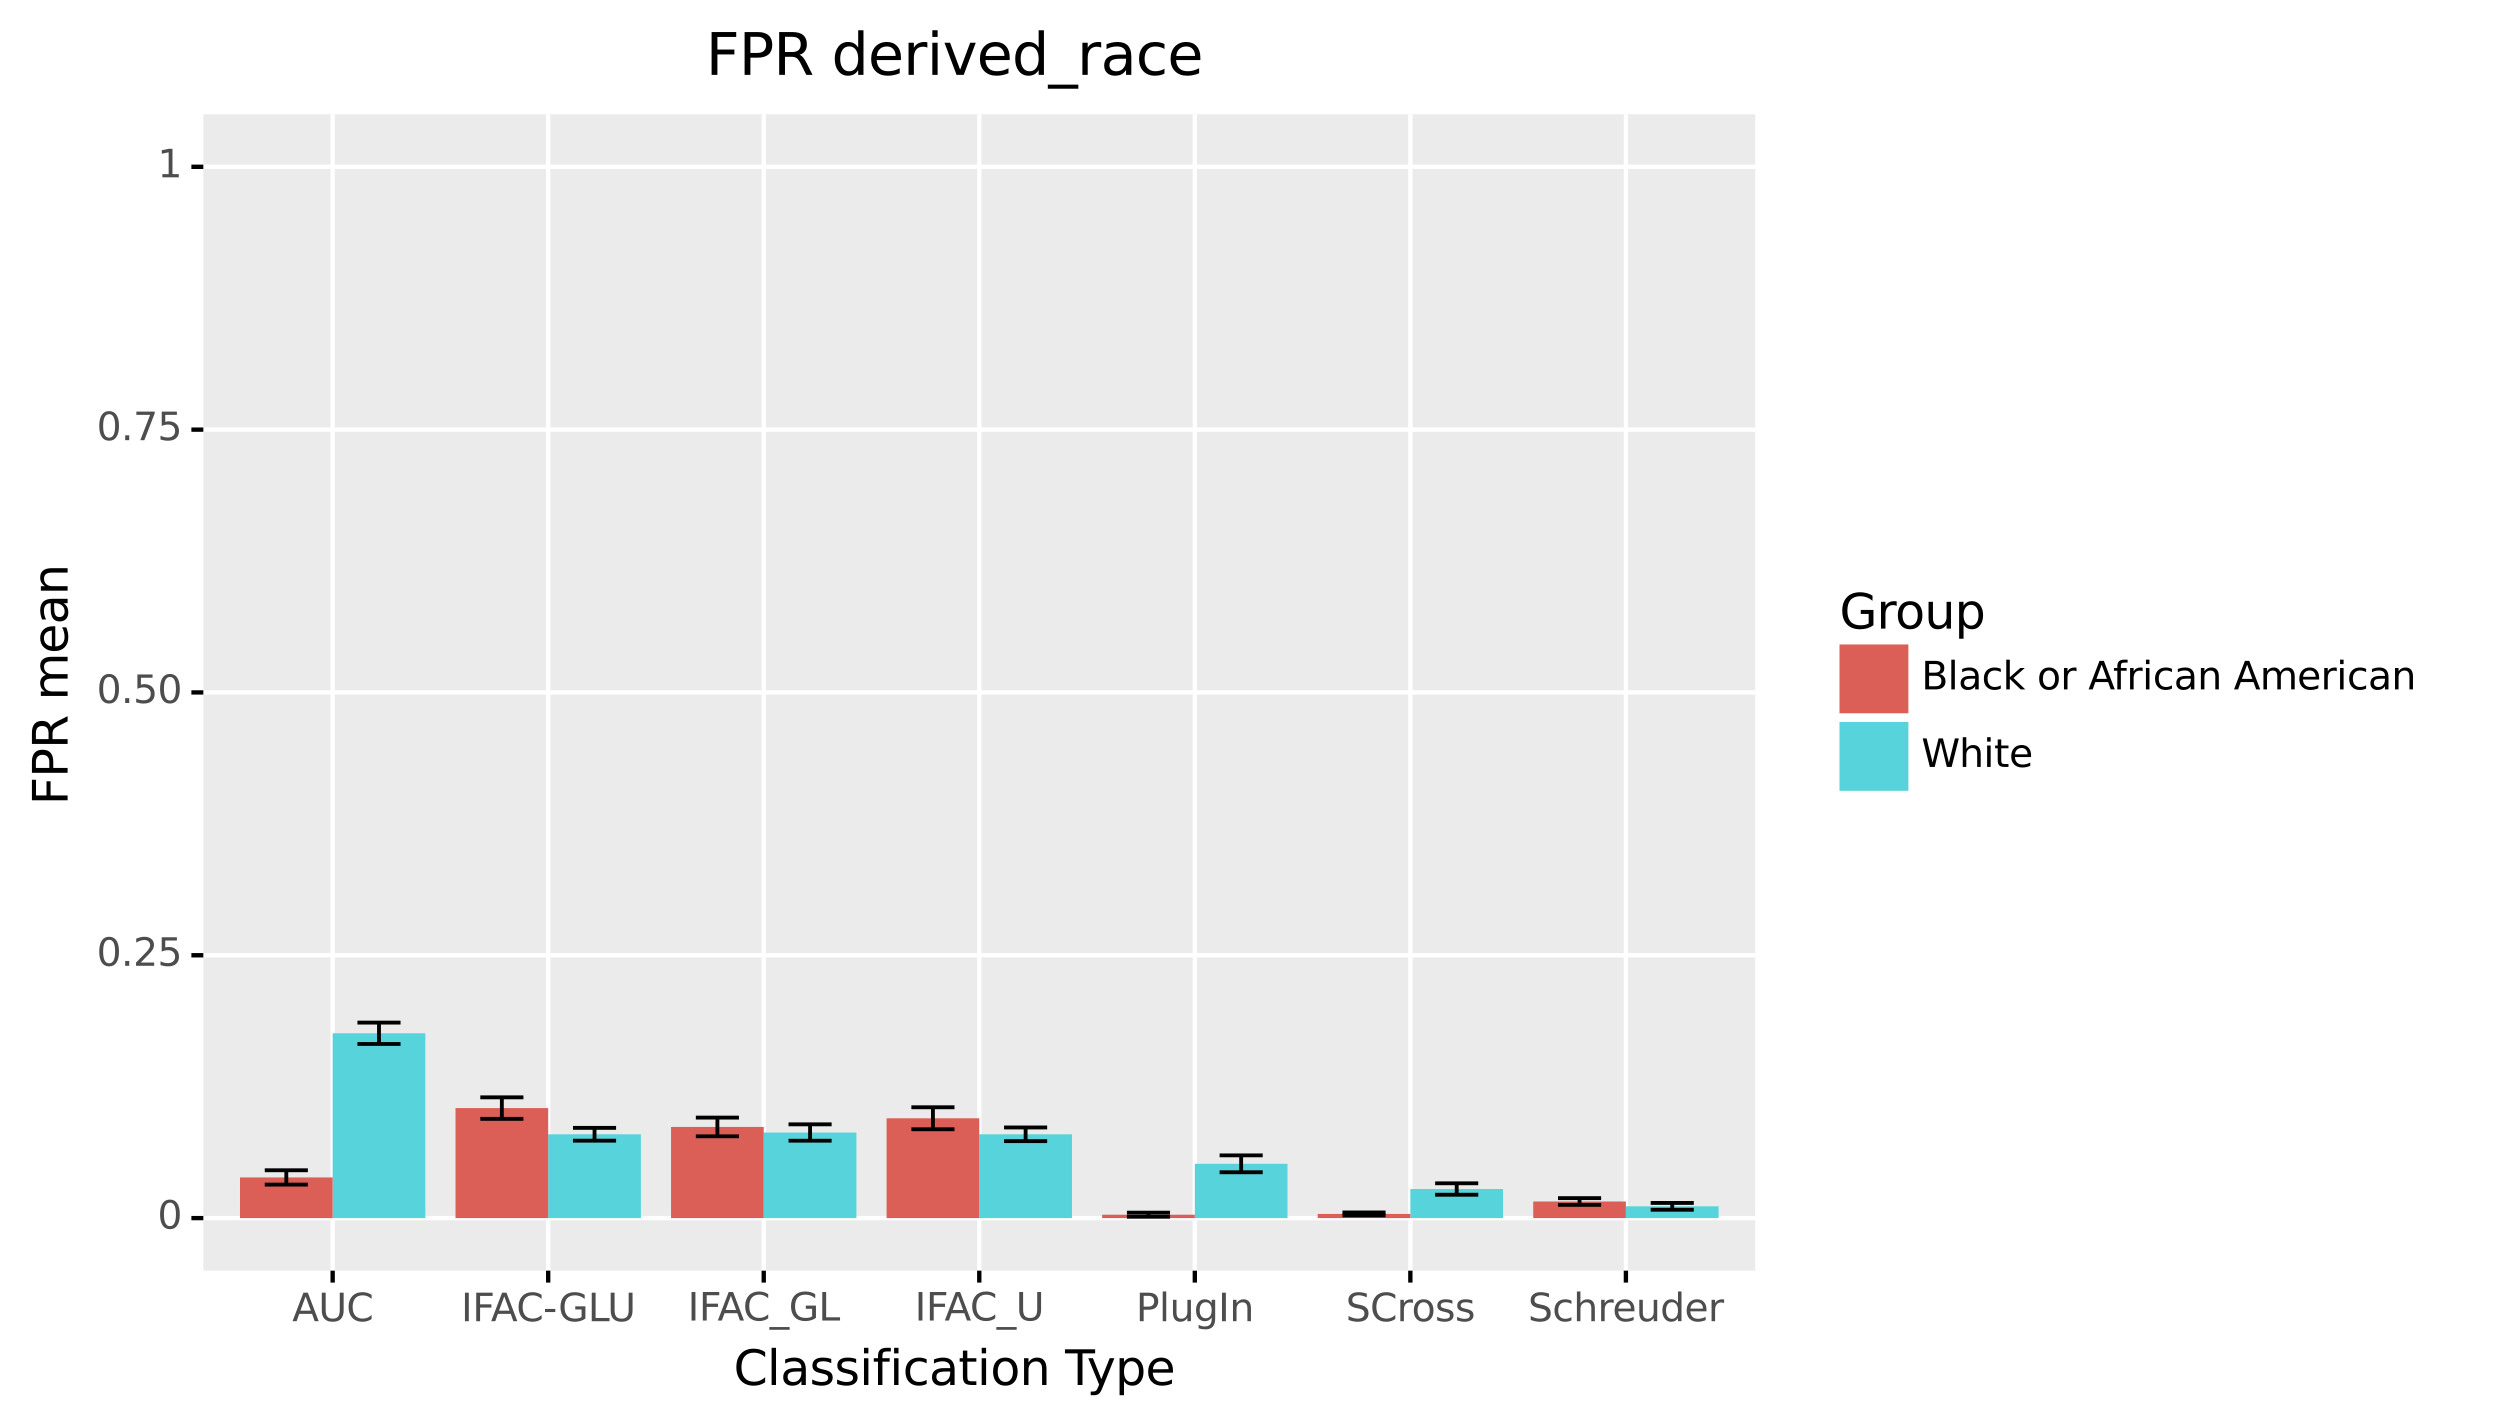 <?xml version="1.0" encoding="utf-8" standalone="no"?>
<!DOCTYPE svg PUBLIC "-//W3C//DTD SVG 1.1//EN"
  "http://www.w3.org/Graphics/SVG/1.1/DTD/svg11.dtd">
<svg xmlns:xlink="http://www.w3.org/1999/xlink" width="575.298pt" height="328.203pt" viewBox="0 0 575.298 328.203" xmlns="http://www.w3.org/2000/svg" version="1.1">
 <rect x="0" y="0" width="575.298" height="328.203" fill="#808080" stroke="none"/>
 <defs>
  <style type="text/css">*{stroke-linejoin: round; stroke-linecap: butt}</style>
 </defs>
 <g id="figure_1">
  <g id="patch_1">
   <path d="M 0 328.203 
L 575.298 328.203 
L 575.298 0 
L 0 0 
z
" style="fill: #ffffff; stroke: #ffffff; stroke-linejoin: miter"/>
  </g>
  <g id="axes_1">
   <g id="patch_2">
    <path d="M 46.79 292.401 
L 403.91 292.401 
L 403.91 26.289 
L 46.79 26.289 
z
" style="fill: #ebebeb"/>
   </g>
   <g id="matplotlib.axis_1">
    <g id="xtick_1">
     <g id="line2d_1">
      <path d="M 76.55 292.401 
L 76.55 26.289 
" clip-path="url(#p11e6efafdc)" style="fill: none; stroke: #ffffff"/>
     </g>
     <g id="line2d_2">
      <path d="M 76.55 292.401 
" style="fill: none; stroke: #333333; stroke-width: 1.5"/>
      <defs>
       <path id="me3e9eab320" d="M 0 0 
L 0 2.75 
" style="stroke: #000000"/>
      </defs>
      <g>
       <use xlink:href="#me3e9eab320" x="76.55" y="292.401" style="fill: #333333; stroke: #000000"/>
      </g>
     </g>
     <g id="text_1">
      <!-- AUC -->
      <g style="fill: #4d4d4d" transform="translate(67.247 304.038)scale(0.088 -0.088)">
       <defs>
        <path id="DejaVuSans-41" d="M 2188 4044 
L 1331 1722 
L 3047 1722 
L 2188 4044 
z
M 1831 4666 
L 2547 4666 
L 4325 0 
L 3669 0 
L 3244 1197 
L 1141 1197 
L 716 0 
L 50 0 
L 1831 4666 
z
" transform="scale(0.016)"/>
        <path id="DejaVuSans-55" d="M 556 4666 
L 1191 4666 
L 1191 1831 
Q 1191 1081 1462 751 
Q 1734 422 2344 422 
Q 2950 422 3222 751 
Q 3494 1081 3494 1831 
L 3494 4666 
L 4128 4666 
L 4128 1753 
Q 4128 841 3676 375 
Q 3225 -91 2344 -91 
Q 1459 -91 1007 375 
Q 556 841 556 1753 
L 556 4666 
z
" transform="scale(0.016)"/>
        <path id="DejaVuSans-43" d="M 4122 4306 
L 4122 3641 
Q 3803 3938 3442 4084 
Q 3081 4231 2675 4231 
Q 1875 4231 1450 3742 
Q 1025 3253 1025 2328 
Q 1025 1406 1450 917 
Q 1875 428 2675 428 
Q 3081 428 3442 575 
Q 3803 722 4122 1019 
L 4122 359 
Q 3791 134 3420 21 
Q 3050 -91 2638 -91 
Q 1578 -91 968 557 
Q 359 1206 359 2328 
Q 359 3453 968 4101 
Q 1578 4750 2638 4750 
Q 3056 4750 3426 4639 
Q 3797 4528 4122 4306 
z
" transform="scale(0.016)"/>
       </defs>
       <use xlink:href="#DejaVuSans-41"/>
       <use xlink:href="#DejaVuSans-55" x="68.408"/>
       <use xlink:href="#DejaVuSans-43" x="141.602"/>
      </g>
     </g>
    </g>
    <g id="xtick_2">
     <g id="line2d_3">
      <path d="M 126.15 292.401 
L 126.15 26.289 
" clip-path="url(#p11e6efafdc)" style="fill: none; stroke: #ffffff"/>
     </g>
     <g id="line2d_4">
      <path d="M 126.15 292.401 
" style="fill: none; stroke: #333333; stroke-width: 1.5"/>
      <g>
       <use xlink:href="#me3e9eab320" x="126.15" y="292.401" style="fill: #333333; stroke: #000000"/>
      </g>
     </g>
     <g id="text_2">
      <!-- IFAC-GLU -->
      <g style="fill: #4d4d4d" transform="translate(106.109 304.038)scale(0.088 -0.088)">
       <defs>
        <path id="DejaVuSans-49" d="M 628 4666 
L 1259 4666 
L 1259 0 
L 628 0 
L 628 4666 
z
" transform="scale(0.016)"/>
        <path id="DejaVuSans-46" d="M 628 4666 
L 3309 4666 
L 3309 4134 
L 1259 4134 
L 1259 2759 
L 3109 2759 
L 3109 2228 
L 1259 2228 
L 1259 0 
L 628 0 
L 628 4666 
z
" transform="scale(0.016)"/>
        <path id="DejaVuSans-2d" d="M 313 2009 
L 1997 2009 
L 1997 1497 
L 313 1497 
L 313 2009 
z
" transform="scale(0.016)"/>
        <path id="DejaVuSans-47" d="M 3809 666 
L 3809 1919 
L 2778 1919 
L 2778 2438 
L 4434 2438 
L 4434 434 
Q 4069 175 3628 42 
Q 3188 -91 2688 -91 
Q 1594 -91 976 548 
Q 359 1188 359 2328 
Q 359 3472 976 4111 
Q 1594 4750 2688 4750 
Q 3144 4750 3555 4637 
Q 3966 4525 4313 4306 
L 4313 3634 
Q 3963 3931 3569 4081 
Q 3175 4231 2741 4231 
Q 1884 4231 1454 3753 
Q 1025 3275 1025 2328 
Q 1025 1384 1454 906 
Q 1884 428 2741 428 
Q 3075 428 3337 486 
Q 3600 544 3809 666 
z
" transform="scale(0.016)"/>
        <path id="DejaVuSans-4c" d="M 628 4666 
L 1259 4666 
L 1259 531 
L 3531 531 
L 3531 0 
L 628 0 
L 628 4666 
z
" transform="scale(0.016)"/>
       </defs>
       <use xlink:href="#DejaVuSans-49"/>
       <use xlink:href="#DejaVuSans-46" x="29.492"/>
       <use xlink:href="#DejaVuSans-41" x="77.887"/>
       <use xlink:href="#DejaVuSans-43" x="144.545"/>
       <use xlink:href="#DejaVuSans-2d" x="214.369"/>
       <use xlink:href="#DejaVuSans-47" x="254.078"/>
       <use xlink:href="#DejaVuSans-4c" x="331.568"/>
       <use xlink:href="#DejaVuSans-55" x="382.281"/>
      </g>
     </g>
    </g>
    <g id="xtick_3">
     <g id="line2d_5">
      <path d="M 175.75 292.401 
L 175.75 26.289 
" clip-path="url(#p11e6efafdc)" style="fill: none; stroke: #ffffff"/>
     </g>
     <g id="line2d_6">
      <path d="M 175.75 292.401 
" style="fill: none; stroke: #333333; stroke-width: 1.5"/>
      <g>
       <use xlink:href="#me3e9eab320" x="175.75" y="292.401" style="fill: #333333; stroke: #000000"/>
      </g>
     </g>
     <g id="text_3">
      <!-- IFAC_GL -->
      <g style="fill: #4d4d4d" transform="translate(158.256 303.882)scale(0.088 -0.088)">
       <defs>
        <path id="DejaVuSans-5f" d="M 3263 -1063 
L 3263 -1509 
L -63 -1509 
L -63 -1063 
L 3263 -1063 
z
" transform="scale(0.016)"/>
       </defs>
       <use xlink:href="#DejaVuSans-49"/>
       <use xlink:href="#DejaVuSans-46" x="29.492"/>
       <use xlink:href="#DejaVuSans-41" x="77.887"/>
       <use xlink:href="#DejaVuSans-43" x="144.545"/>
       <use xlink:href="#DejaVuSans-5f" x="214.369"/>
       <use xlink:href="#DejaVuSans-47" x="264.369"/>
       <use xlink:href="#DejaVuSans-4c" x="341.859"/>
      </g>
     </g>
    </g>
    <g id="xtick_4">
     <g id="line2d_7">
      <path d="M 225.35 292.401 
L 225.35 26.289 
" clip-path="url(#p11e6efafdc)" style="fill: none; stroke: #ffffff"/>
     </g>
     <g id="line2d_8">
      <path d="M 225.35 292.401 
" style="fill: none; stroke: #333333; stroke-width: 1.5"/>
      <g>
       <use xlink:href="#me3e9eab320" x="225.35" y="292.401" style="fill: #333333; stroke: #000000"/>
      </g>
     </g>
     <g id="text_4">
      <!-- IFAC_U -->
      <g style="fill: #4d4d4d" transform="translate(210.497 303.882)scale(0.088 -0.088)">
       <use xlink:href="#DejaVuSans-49"/>
       <use xlink:href="#DejaVuSans-46" x="29.492"/>
       <use xlink:href="#DejaVuSans-41" x="77.887"/>
       <use xlink:href="#DejaVuSans-43" x="144.545"/>
       <use xlink:href="#DejaVuSans-5f" x="214.369"/>
       <use xlink:href="#DejaVuSans-55" x="264.369"/>
      </g>
     </g>
    </g>
    <g id="xtick_5">
     <g id="line2d_9">
      <path d="M 274.95 292.401 
L 274.95 26.289 
" clip-path="url(#p11e6efafdc)" style="fill: none; stroke: #ffffff"/>
     </g>
     <g id="line2d_10">
      <path d="M 274.95 292.401 
" style="fill: none; stroke: #333333; stroke-width: 1.5"/>
      <g>
       <use xlink:href="#me3e9eab320" x="274.95" y="292.401" style="fill: #333333; stroke: #000000"/>
      </g>
     </g>
     <g id="text_5">
      <!-- PlugIn -->
      <g style="fill: #4d4d4d" transform="translate(261.406 304.038)scale(0.088 -0.088)">
       <defs>
        <path id="DejaVuSans-50" d="M 1259 4147 
L 1259 2394 
L 2053 2394 
Q 2494 2394 2734 2622 
Q 2975 2850 2975 3272 
Q 2975 3691 2734 3919 
Q 2494 4147 2053 4147 
L 1259 4147 
z
M 628 4666 
L 2053 4666 
Q 2838 4666 3239 4311 
Q 3641 3956 3641 3272 
Q 3641 2581 3239 2228 
Q 2838 1875 2053 1875 
L 1259 1875 
L 1259 0 
L 628 0 
L 628 4666 
z
" transform="scale(0.016)"/>
        <path id="DejaVuSans-6c" d="M 603 4863 
L 1178 4863 
L 1178 0 
L 603 0 
L 603 4863 
z
" transform="scale(0.016)"/>
        <path id="DejaVuSans-75" d="M 544 1381 
L 544 3500 
L 1119 3500 
L 1119 1403 
Q 1119 906 1312 657 
Q 1506 409 1894 409 
Q 2359 409 2629 706 
Q 2900 1003 2900 1516 
L 2900 3500 
L 3475 3500 
L 3475 0 
L 2900 0 
L 2900 538 
Q 2691 219 2414 64 
Q 2138 -91 1772 -91 
Q 1169 -91 856 284 
Q 544 659 544 1381 
z
M 1991 3584 
L 1991 3584 
z
" transform="scale(0.016)"/>
        <path id="DejaVuSans-67" d="M 2906 1791 
Q 2906 2416 2648 2759 
Q 2391 3103 1925 3103 
Q 1463 3103 1205 2759 
Q 947 2416 947 1791 
Q 947 1169 1205 825 
Q 1463 481 1925 481 
Q 2391 481 2648 825 
Q 2906 1169 2906 1791 
z
M 3481 434 
Q 3481 -459 3084 -895 
Q 2688 -1331 1869 -1331 
Q 1566 -1331 1297 -1286 
Q 1028 -1241 775 -1147 
L 775 -588 
Q 1028 -725 1275 -790 
Q 1522 -856 1778 -856 
Q 2344 -856 2625 -561 
Q 2906 -266 2906 331 
L 2906 616 
Q 2728 306 2450 153 
Q 2172 0 1784 0 
Q 1141 0 747 490 
Q 353 981 353 1791 
Q 353 2603 747 3093 
Q 1141 3584 1784 3584 
Q 2172 3584 2450 3431 
Q 2728 3278 2906 2969 
L 2906 3500 
L 3481 3500 
L 3481 434 
z
" transform="scale(0.016)"/>
        <path id="DejaVuSans-6e" d="M 3513 2113 
L 3513 0 
L 2938 0 
L 2938 2094 
Q 2938 2591 2744 2837 
Q 2550 3084 2163 3084 
Q 1697 3084 1428 2787 
Q 1159 2491 1159 1978 
L 1159 0 
L 581 0 
L 581 3500 
L 1159 3500 
L 1159 2956 
Q 1366 3272 1645 3428 
Q 1925 3584 2291 3584 
Q 2894 3584 3203 3211 
Q 3513 2838 3513 2113 
z
" transform="scale(0.016)"/>
       </defs>
       <use xlink:href="#DejaVuSans-50"/>
       <use xlink:href="#DejaVuSans-6c" x="60.303"/>
       <use xlink:href="#DejaVuSans-75" x="88.086"/>
       <use xlink:href="#DejaVuSans-67" x="151.465"/>
       <use xlink:href="#DejaVuSans-49" x="214.941"/>
       <use xlink:href="#DejaVuSans-6e" x="244.434"/>
      </g>
     </g>
    </g>
    <g id="xtick_6">
     <g id="line2d_11">
      <path d="M 324.55 292.401 
L 324.55 26.289 
" clip-path="url(#p11e6efafdc)" style="fill: none; stroke: #ffffff"/>
     </g>
     <g id="line2d_12">
      <path d="M 324.55 292.401 
" style="fill: none; stroke: #333333; stroke-width: 1.5"/>
      <g>
       <use xlink:href="#me3e9eab320" x="324.55" y="292.401" style="fill: #333333; stroke: #000000"/>
      </g>
     </g>
     <g id="text_6">
      <!-- SCross -->
      <g style="fill: #4d4d4d" transform="translate(309.698 304.038)scale(0.088 -0.088)">
       <defs>
        <path id="DejaVuSans-53" d="M 3425 4513 
L 3425 3897 
Q 3066 4069 2747 4153 
Q 2428 4238 2131 4238 
Q 1616 4238 1336 4038 
Q 1056 3838 1056 3469 
Q 1056 3159 1242 3001 
Q 1428 2844 1947 2747 
L 2328 2669 
Q 3034 2534 3370 2195 
Q 3706 1856 3706 1288 
Q 3706 609 3251 259 
Q 2797 -91 1919 -91 
Q 1588 -91 1214 -16 
Q 841 59 441 206 
L 441 856 
Q 825 641 1194 531 
Q 1563 422 1919 422 
Q 2459 422 2753 634 
Q 3047 847 3047 1241 
Q 3047 1584 2836 1778 
Q 2625 1972 2144 2069 
L 1759 2144 
Q 1053 2284 737 2584 
Q 422 2884 422 3419 
Q 422 4038 858 4394 
Q 1294 4750 2059 4750 
Q 2388 4750 2728 4690 
Q 3069 4631 3425 4513 
z
" transform="scale(0.016)"/>
        <path id="DejaVuSans-72" d="M 2631 2963 
Q 2534 3019 2420 3045 
Q 2306 3072 2169 3072 
Q 1681 3072 1420 2755 
Q 1159 2438 1159 1844 
L 1159 0 
L 581 0 
L 581 3500 
L 1159 3500 
L 1159 2956 
Q 1341 3275 1631 3429 
Q 1922 3584 2338 3584 
Q 2397 3584 2469 3576 
Q 2541 3569 2628 3553 
L 2631 2963 
z
" transform="scale(0.016)"/>
        <path id="DejaVuSans-6f" d="M 1959 3097 
Q 1497 3097 1228 2736 
Q 959 2375 959 1747 
Q 959 1119 1226 758 
Q 1494 397 1959 397 
Q 2419 397 2687 759 
Q 2956 1122 2956 1747 
Q 2956 2369 2687 2733 
Q 2419 3097 1959 3097 
z
M 1959 3584 
Q 2709 3584 3137 3096 
Q 3566 2609 3566 1747 
Q 3566 888 3137 398 
Q 2709 -91 1959 -91 
Q 1206 -91 779 398 
Q 353 888 353 1747 
Q 353 2609 779 3096 
Q 1206 3584 1959 3584 
z
" transform="scale(0.016)"/>
        <path id="DejaVuSans-73" d="M 2834 3397 
L 2834 2853 
Q 2591 2978 2328 3040 
Q 2066 3103 1784 3103 
Q 1356 3103 1142 2972 
Q 928 2841 928 2578 
Q 928 2378 1081 2264 
Q 1234 2150 1697 2047 
L 1894 2003 
Q 2506 1872 2764 1633 
Q 3022 1394 3022 966 
Q 3022 478 2636 193 
Q 2250 -91 1575 -91 
Q 1294 -91 989 -36 
Q 684 19 347 128 
L 347 722 
Q 666 556 975 473 
Q 1284 391 1588 391 
Q 1994 391 2212 530 
Q 2431 669 2431 922 
Q 2431 1156 2273 1281 
Q 2116 1406 1581 1522 
L 1381 1569 
Q 847 1681 609 1914 
Q 372 2147 372 2553 
Q 372 3047 722 3315 
Q 1072 3584 1716 3584 
Q 2034 3584 2315 3537 
Q 2597 3491 2834 3397 
z
" transform="scale(0.016)"/>
       </defs>
       <use xlink:href="#DejaVuSans-53"/>
       <use xlink:href="#DejaVuSans-43" x="63.477"/>
       <use xlink:href="#DejaVuSans-72" x="133.301"/>
       <use xlink:href="#DejaVuSans-6f" x="172.164"/>
       <use xlink:href="#DejaVuSans-73" x="233.346"/>
       <use xlink:href="#DejaVuSans-73" x="285.445"/>
      </g>
     </g>
    </g>
    <g id="xtick_7">
     <g id="line2d_13">
      <path d="M 374.15 292.401 
L 374.15 26.289 
" clip-path="url(#p11e6efafdc)" style="fill: none; stroke: #ffffff"/>
     </g>
     <g id="line2d_14">
      <path d="M 374.15 292.401 
" style="fill: none; stroke: #333333; stroke-width: 1.5"/>
      <g>
       <use xlink:href="#me3e9eab320" x="374.15" y="292.401" style="fill: #333333; stroke: #000000"/>
      </g>
     </g>
     <g id="text_7">
      <!-- Schreuder -->
      <g style="fill: #4d4d4d" transform="translate(351.633 304.038)scale(0.088 -0.088)">
       <defs>
        <path id="DejaVuSans-63" d="M 3122 3366 
L 3122 2828 
Q 2878 2963 2633 3030 
Q 2388 3097 2138 3097 
Q 1578 3097 1268 2742 
Q 959 2388 959 1747 
Q 959 1106 1268 751 
Q 1578 397 2138 397 
Q 2388 397 2633 464 
Q 2878 531 3122 666 
L 3122 134 
Q 2881 22 2623 -34 
Q 2366 -91 2075 -91 
Q 1284 -91 818 406 
Q 353 903 353 1747 
Q 353 2603 823 3093 
Q 1294 3584 2113 3584 
Q 2378 3584 2631 3529 
Q 2884 3475 3122 3366 
z
" transform="scale(0.016)"/>
        <path id="DejaVuSans-68" d="M 3513 2113 
L 3513 0 
L 2938 0 
L 2938 2094 
Q 2938 2591 2744 2837 
Q 2550 3084 2163 3084 
Q 1697 3084 1428 2787 
Q 1159 2491 1159 1978 
L 1159 0 
L 581 0 
L 581 4863 
L 1159 4863 
L 1159 2956 
Q 1366 3272 1645 3428 
Q 1925 3584 2291 3584 
Q 2894 3584 3203 3211 
Q 3513 2838 3513 2113 
z
" transform="scale(0.016)"/>
        <path id="DejaVuSans-65" d="M 3597 1894 
L 3597 1613 
L 953 1613 
Q 991 1019 1311 708 
Q 1631 397 2203 397 
Q 2534 397 2845 478 
Q 3156 559 3463 722 
L 3463 178 
Q 3153 47 2828 -22 
Q 2503 -91 2169 -91 
Q 1331 -91 842 396 
Q 353 884 353 1716 
Q 353 2575 817 3079 
Q 1281 3584 2069 3584 
Q 2775 3584 3186 3129 
Q 3597 2675 3597 1894 
z
M 3022 2063 
Q 3016 2534 2758 2815 
Q 2500 3097 2075 3097 
Q 1594 3097 1305 2825 
Q 1016 2553 972 2059 
L 3022 2063 
z
" transform="scale(0.016)"/>
        <path id="DejaVuSans-64" d="M 2906 2969 
L 2906 4863 
L 3481 4863 
L 3481 0 
L 2906 0 
L 2906 525 
Q 2725 213 2448 61 
Q 2172 -91 1784 -91 
Q 1150 -91 751 415 
Q 353 922 353 1747 
Q 353 2572 751 3078 
Q 1150 3584 1784 3584 
Q 2172 3584 2448 3432 
Q 2725 3281 2906 2969 
z
M 947 1747 
Q 947 1113 1208 752 
Q 1469 391 1925 391 
Q 2381 391 2643 752 
Q 2906 1113 2906 1747 
Q 2906 2381 2643 2742 
Q 2381 3103 1925 3103 
Q 1469 3103 1208 2742 
Q 947 2381 947 1747 
z
" transform="scale(0.016)"/>
       </defs>
       <use xlink:href="#DejaVuSans-53"/>
       <use xlink:href="#DejaVuSans-63" x="63.477"/>
       <use xlink:href="#DejaVuSans-68" x="118.457"/>
       <use xlink:href="#DejaVuSans-72" x="181.836"/>
       <use xlink:href="#DejaVuSans-65" x="220.699"/>
       <use xlink:href="#DejaVuSans-75" x="282.223"/>
       <use xlink:href="#DejaVuSans-64" x="345.602"/>
       <use xlink:href="#DejaVuSans-65" x="409.078"/>
       <use xlink:href="#DejaVuSans-72" x="470.602"/>
      </g>
     </g>
    </g>
    <g id="text_8">
     <!-- Classification Type -->
     <g transform="translate(168.82 318.715)scale(0.11 -0.11)">
      <defs>
       <path id="DejaVuSans-61" d="M 2194 1759 
Q 1497 1759 1228 1600 
Q 959 1441 959 1056 
Q 959 750 1161 570 
Q 1363 391 1709 391 
Q 2188 391 2477 730 
Q 2766 1069 2766 1631 
L 2766 1759 
L 2194 1759 
z
M 3341 1997 
L 3341 0 
L 2766 0 
L 2766 531 
Q 2569 213 2275 61 
Q 1981 -91 1556 -91 
Q 1019 -91 701 211 
Q 384 513 384 1019 
Q 384 1609 779 1909 
Q 1175 2209 1959 2209 
L 2766 2209 
L 2766 2266 
Q 2766 2663 2505 2880 
Q 2244 3097 1772 3097 
Q 1472 3097 1187 3025 
Q 903 2953 641 2809 
L 641 3341 
Q 956 3463 1253 3523 
Q 1550 3584 1831 3584 
Q 2591 3584 2966 3190 
Q 3341 2797 3341 1997 
z
" transform="scale(0.016)"/>
       <path id="DejaVuSans-69" d="M 603 3500 
L 1178 3500 
L 1178 0 
L 603 0 
L 603 3500 
z
M 603 4863 
L 1178 4863 
L 1178 4134 
L 603 4134 
L 603 4863 
z
" transform="scale(0.016)"/>
       <path id="DejaVuSans-66" d="M 2375 4863 
L 2375 4384 
L 1825 4384 
Q 1516 4384 1395 4259 
Q 1275 4134 1275 3809 
L 1275 3500 
L 2222 3500 
L 2222 3053 
L 1275 3053 
L 1275 0 
L 697 0 
L 697 3053 
L 147 3053 
L 147 3500 
L 697 3500 
L 697 3744 
Q 697 4328 969 4595 
Q 1241 4863 1831 4863 
L 2375 4863 
z
" transform="scale(0.016)"/>
       <path id="DejaVuSans-74" d="M 1172 4494 
L 1172 3500 
L 2356 3500 
L 2356 3053 
L 1172 3053 
L 1172 1153 
Q 1172 725 1289 603 
Q 1406 481 1766 481 
L 2356 481 
L 2356 0 
L 1766 0 
Q 1100 0 847 248 
Q 594 497 594 1153 
L 594 3053 
L 172 3053 
L 172 3500 
L 594 3500 
L 594 4494 
L 1172 4494 
z
" transform="scale(0.016)"/>
       <path id="DejaVuSans-20" transform="scale(0.016)"/>
       <path id="DejaVuSans-54" d="M -19 4666 
L 3928 4666 
L 3928 4134 
L 2272 4134 
L 2272 0 
L 1638 0 
L 1638 4134 
L -19 4134 
L -19 4666 
z
" transform="scale(0.016)"/>
       <path id="DejaVuSans-79" d="M 2059 -325 
Q 1816 -950 1584 -1140 
Q 1353 -1331 966 -1331 
L 506 -1331 
L 506 -850 
L 844 -850 
Q 1081 -850 1212 -737 
Q 1344 -625 1503 -206 
L 1606 56 
L 191 3500 
L 800 3500 
L 1894 763 
L 2988 3500 
L 3597 3500 
L 2059 -325 
z
" transform="scale(0.016)"/>
       <path id="DejaVuSans-70" d="M 1159 525 
L 1159 -1331 
L 581 -1331 
L 581 3500 
L 1159 3500 
L 1159 2969 
Q 1341 3281 1617 3432 
Q 1894 3584 2278 3584 
Q 2916 3584 3314 3078 
Q 3713 2572 3713 1747 
Q 3713 922 3314 415 
Q 2916 -91 2278 -91 
Q 1894 -91 1617 61 
Q 1341 213 1159 525 
z
M 3116 1747 
Q 3116 2381 2855 2742 
Q 2594 3103 2138 3103 
Q 1681 3103 1420 2742 
Q 1159 2381 1159 1747 
Q 1159 1113 1420 752 
Q 1681 391 2138 391 
Q 2594 391 2855 752 
Q 3116 1113 3116 1747 
z
" transform="scale(0.016)"/>
      </defs>
      <use xlink:href="#DejaVuSans-43"/>
      <use xlink:href="#DejaVuSans-6c" x="69.824"/>
      <use xlink:href="#DejaVuSans-61" x="97.607"/>
      <use xlink:href="#DejaVuSans-73" x="158.887"/>
      <use xlink:href="#DejaVuSans-73" x="210.986"/>
      <use xlink:href="#DejaVuSans-69" x="263.086"/>
      <use xlink:href="#DejaVuSans-66" x="290.869"/>
      <use xlink:href="#DejaVuSans-69" x="326.074"/>
      <use xlink:href="#DejaVuSans-63" x="353.857"/>
      <use xlink:href="#DejaVuSans-61" x="408.838"/>
      <use xlink:href="#DejaVuSans-74" x="470.117"/>
      <use xlink:href="#DejaVuSans-69" x="509.326"/>
      <use xlink:href="#DejaVuSans-6f" x="537.109"/>
      <use xlink:href="#DejaVuSans-6e" x="598.291"/>
      <use xlink:href="#DejaVuSans-20" x="661.67"/>
      <use xlink:href="#DejaVuSans-54" x="693.457"/>
      <use xlink:href="#DejaVuSans-79" x="738.916"/>
      <use xlink:href="#DejaVuSans-70" x="798.096"/>
      <use xlink:href="#DejaVuSans-65" x="861.572"/>
     </g>
    </g>
   </g>
   <g id="matplotlib.axis_2">
    <g id="ytick_1">
     <g id="line2d_15">
      <path d="M 46.79 280.305 
L 403.91 280.305 
" clip-path="url(#p11e6efafdc)" style="fill: none; stroke: #ffffff"/>
     </g>
     <g id="line2d_16">
      <path d="M 46.79 280.305 
" style="fill: none; stroke: #333333; stroke-width: 1.5"/>
      <defs>
       <path id="m5bee931ae3" d="M 0 0 
L -2.75 0 
" style="stroke: #000000"/>
      </defs>
      <g>
       <use xlink:href="#m5bee931ae3" x="46.79" y="280.305" style="fill: #333333; stroke: #000000"/>
      </g>
     </g>
     <g id="text_9">
      <!-- 0 -->
      <g style="fill: #4d4d4d" transform="translate(36.241 282.733)scale(0.088 -0.088)">
       <defs>
        <path id="DejaVuSans-30" d="M 2034 4250 
Q 1547 4250 1301 3770 
Q 1056 3291 1056 2328 
Q 1056 1369 1301 889 
Q 1547 409 2034 409 
Q 2525 409 2770 889 
Q 3016 1369 3016 2328 
Q 3016 3291 2770 3770 
Q 2525 4250 2034 4250 
z
M 2034 4750 
Q 2819 4750 3233 4129 
Q 3647 3509 3647 2328 
Q 3647 1150 3233 529 
Q 2819 -91 2034 -91 
Q 1250 -91 836 529 
Q 422 1150 422 2328 
Q 422 3509 836 4129 
Q 1250 4750 2034 4750 
z
" transform="scale(0.016)"/>
       </defs>
       <use xlink:href="#DejaVuSans-30"/>
      </g>
     </g>
    </g>
    <g id="ytick_2">
     <g id="line2d_17">
      <path d="M 46.79 219.825 
L 403.91 219.825 
" clip-path="url(#p11e6efafdc)" style="fill: none; stroke: #ffffff"/>
     </g>
     <g id="line2d_18">
      <path d="M 46.79 219.825 
" style="fill: none; stroke: #333333; stroke-width: 1.5"/>
      <g>
       <use xlink:href="#m5bee931ae3" x="46.79" y="219.825" style="fill: #333333; stroke: #000000"/>
      </g>
     </g>
     <g id="text_10">
      <!-- 0.25 -->
      <g style="fill: #4d4d4d" transform="translate(22.246 222.253)scale(0.088 -0.088)">
       <defs>
        <path id="DejaVuSans-2e" d="M 684 794 
L 1344 794 
L 1344 0 
L 684 0 
L 684 794 
z
" transform="scale(0.016)"/>
        <path id="DejaVuSans-32" d="M 1228 531 
L 3431 531 
L 3431 0 
L 469 0 
L 469 531 
Q 828 903 1448 1529 
Q 2069 2156 2228 2338 
Q 2531 2678 2651 2914 
Q 2772 3150 2772 3378 
Q 2772 3750 2511 3984 
Q 2250 4219 1831 4219 
Q 1534 4219 1204 4116 
Q 875 4013 500 3803 
L 500 4441 
Q 881 4594 1212 4672 
Q 1544 4750 1819 4750 
Q 2544 4750 2975 4387 
Q 3406 4025 3406 3419 
Q 3406 3131 3298 2873 
Q 3191 2616 2906 2266 
Q 2828 2175 2409 1742 
Q 1991 1309 1228 531 
z
" transform="scale(0.016)"/>
        <path id="DejaVuSans-35" d="M 691 4666 
L 3169 4666 
L 3169 4134 
L 1269 4134 
L 1269 2991 
Q 1406 3038 1543 3061 
Q 1681 3084 1819 3084 
Q 2600 3084 3056 2656 
Q 3513 2228 3513 1497 
Q 3513 744 3044 326 
Q 2575 -91 1722 -91 
Q 1428 -91 1123 -41 
Q 819 9 494 109 
L 494 744 
Q 775 591 1075 516 
Q 1375 441 1709 441 
Q 2250 441 2565 725 
Q 2881 1009 2881 1497 
Q 2881 1984 2565 2268 
Q 2250 2553 1709 2553 
Q 1456 2553 1204 2497 
Q 953 2441 691 2322 
L 691 4666 
z
" transform="scale(0.016)"/>
       </defs>
       <use xlink:href="#DejaVuSans-30"/>
       <use xlink:href="#DejaVuSans-2e" x="63.623"/>
       <use xlink:href="#DejaVuSans-32" x="95.41"/>
       <use xlink:href="#DejaVuSans-35" x="159.033"/>
      </g>
     </g>
    </g>
    <g id="ytick_3">
     <g id="line2d_19">
      <path d="M 46.79 159.345 
L 403.91 159.345 
" clip-path="url(#p11e6efafdc)" style="fill: none; stroke: #ffffff"/>
     </g>
     <g id="line2d_20">
      <path d="M 46.79 159.345 
" style="fill: none; stroke: #333333; stroke-width: 1.5"/>
      <g>
       <use xlink:href="#m5bee931ae3" x="46.79" y="159.345" style="fill: #333333; stroke: #000000"/>
      </g>
     </g>
     <g id="text_11">
      <!-- 0.50 -->
      <g style="fill: #4d4d4d" transform="translate(22.246 161.773)scale(0.088 -0.088)">
       <use xlink:href="#DejaVuSans-30"/>
       <use xlink:href="#DejaVuSans-2e" x="63.623"/>
       <use xlink:href="#DejaVuSans-35" x="95.41"/>
       <use xlink:href="#DejaVuSans-30" x="159.033"/>
      </g>
     </g>
    </g>
    <g id="ytick_4">
     <g id="line2d_21">
      <path d="M 46.79 98.865 
L 403.91 98.865 
" clip-path="url(#p11e6efafdc)" style="fill: none; stroke: #ffffff"/>
     </g>
     <g id="line2d_22">
      <path d="M 46.79 98.865 
" style="fill: none; stroke: #333333; stroke-width: 1.5"/>
      <g>
       <use xlink:href="#m5bee931ae3" x="46.79" y="98.865" style="fill: #333333; stroke: #000000"/>
      </g>
     </g>
     <g id="text_12">
      <!-- 0.75 -->
      <g style="fill: #4d4d4d" transform="translate(22.246 101.293)scale(0.088 -0.088)">
       <defs>
        <path id="DejaVuSans-37" d="M 525 4666 
L 3525 4666 
L 3525 4397 
L 1831 0 
L 1172 0 
L 2766 4134 
L 525 4134 
L 525 4666 
z
" transform="scale(0.016)"/>
       </defs>
       <use xlink:href="#DejaVuSans-30"/>
       <use xlink:href="#DejaVuSans-2e" x="63.623"/>
       <use xlink:href="#DejaVuSans-37" x="95.41"/>
       <use xlink:href="#DejaVuSans-35" x="159.033"/>
      </g>
     </g>
    </g>
    <g id="ytick_5">
     <g id="line2d_23">
      <path d="M 46.79 38.385 
L 403.91 38.385 
" clip-path="url(#p11e6efafdc)" style="fill: none; stroke: #ffffff"/>
     </g>
     <g id="line2d_24">
      <path d="M 46.79 38.385 
" style="fill: none; stroke: #333333; stroke-width: 1.5"/>
      <g>
       <use xlink:href="#m5bee931ae3" x="46.79" y="38.385" style="fill: #333333; stroke: #000000"/>
      </g>
     </g>
     <g id="text_13">
      <!-- 1 -->
      <g style="fill: #4d4d4d" transform="translate(36.241 40.813)scale(0.088 -0.088)">
       <defs>
        <path id="DejaVuSans-31" d="M 794 531 
L 1825 531 
L 1825 4091 
L 703 3866 
L 703 4441 
L 1819 4666 
L 2450 4666 
L 2450 531 
L 3481 531 
L 3481 0 
L 794 0 
L 794 531 
z
" transform="scale(0.016)"/>
       </defs>
       <use xlink:href="#DejaVuSans-31"/>
      </g>
     </g>
    </g>
    <g id="ytick_6"/>
    <g id="ytick_7"/>
    <g id="ytick_8"/>
    <g id="ytick_9"/>
    <g id="text_14">
     <!-- FPR mean -->
     <g transform="translate(15.558 185.264)rotate(-90)scale(0.11 -0.11)">
      <defs>
       <path id="DejaVuSans-52" d="M 2841 2188 
Q 3044 2119 3236 1894 
Q 3428 1669 3622 1275 
L 4263 0 
L 3584 0 
L 2988 1197 
Q 2756 1666 2539 1819 
Q 2322 1972 1947 1972 
L 1259 1972 
L 1259 0 
L 628 0 
L 628 4666 
L 2053 4666 
Q 2853 4666 3247 4331 
Q 3641 3997 3641 3322 
Q 3641 2881 3436 2590 
Q 3231 2300 2841 2188 
z
M 1259 4147 
L 1259 2491 
L 2053 2491 
Q 2509 2491 2742 2702 
Q 2975 2913 2975 3322 
Q 2975 3731 2742 3939 
Q 2509 4147 2053 4147 
L 1259 4147 
z
" transform="scale(0.016)"/>
       <path id="DejaVuSans-6d" d="M 3328 2828 
Q 3544 3216 3844 3400 
Q 4144 3584 4550 3584 
Q 5097 3584 5394 3201 
Q 5691 2819 5691 2113 
L 5691 0 
L 5113 0 
L 5113 2094 
Q 5113 2597 4934 2840 
Q 4756 3084 4391 3084 
Q 3944 3084 3684 2787 
Q 3425 2491 3425 1978 
L 3425 0 
L 2847 0 
L 2847 2094 
Q 2847 2600 2669 2842 
Q 2491 3084 2119 3084 
Q 1678 3084 1418 2786 
Q 1159 2488 1159 1978 
L 1159 0 
L 581 0 
L 581 3500 
L 1159 3500 
L 1159 2956 
Q 1356 3278 1631 3431 
Q 1906 3584 2284 3584 
Q 2666 3584 2933 3390 
Q 3200 3197 3328 2828 
z
" transform="scale(0.016)"/>
      </defs>
      <use xlink:href="#DejaVuSans-46"/>
      <use xlink:href="#DejaVuSans-50" x="57.52"/>
      <use xlink:href="#DejaVuSans-52" x="117.822"/>
      <use xlink:href="#DejaVuSans-20" x="187.305"/>
      <use xlink:href="#DejaVuSans-6d" x="219.092"/>
      <use xlink:href="#DejaVuSans-65" x="316.504"/>
      <use xlink:href="#DejaVuSans-61" x="378.027"/>
      <use xlink:href="#DejaVuSans-6e" x="439.307"/>
     </g>
    </g>
   </g>
   <g id="PolyCollection_1">
    <path d="M 76.55 280.305 
L 76.55 237.776 
L 97.878 237.776 
L 97.878 280.305 
z
" clip-path="url(#p11e6efafdc)" style="fill: #57d3db"/>
    <path d="M 55.222 280.305 
L 55.222 270.952 
L 76.55 270.952 
L 76.55 280.305 
z
" clip-path="url(#p11e6efafdc)" style="fill: #db5f57"/>
    <path d="M 126.15 280.305 
L 126.15 261.019 
L 147.478 261.019 
L 147.478 280.305 
z
" clip-path="url(#p11e6efafdc)" style="fill: #57d3db"/>
    <path d="M 104.822 280.305 
L 104.822 254.992 
L 126.15 254.992 
L 126.15 280.305 
z
" clip-path="url(#p11e6efafdc)" style="fill: #db5f57"/>
    <path d="M 175.75 280.305 
L 175.75 260.615 
L 197.078 260.615 
L 197.078 280.305 
z
" clip-path="url(#p11e6efafdc)" style="fill: #57d3db"/>
    <path d="M 154.422 280.305 
L 154.422 259.33 
L 175.75 259.33 
L 175.75 280.305 
z
" clip-path="url(#p11e6efafdc)" style="fill: #db5f57"/>
    <path d="M 225.35 280.305 
L 225.35 261.023 
L 246.678 261.023 
L 246.678 280.305 
z
" clip-path="url(#p11e6efafdc)" style="fill: #57d3db"/>
    <path d="M 204.022 280.305 
L 204.022 257.338 
L 225.35 257.338 
L 225.35 280.305 
z
" clip-path="url(#p11e6efafdc)" style="fill: #db5f57"/>
    <path d="M 274.95 280.305 
L 274.95 267.813 
L 296.278 267.813 
L 296.278 280.305 
z
" clip-path="url(#p11e6efafdc)" style="fill: #57d3db"/>
    <path d="M 253.622 280.305 
L 253.622 279.53 
L 274.95 279.53 
L 274.95 280.305 
z
" clip-path="url(#p11e6efafdc)" style="fill: #db5f57"/>
    <path d="M 324.55 280.305 
L 324.55 273.615 
L 345.878 273.615 
L 345.878 280.305 
z
" clip-path="url(#p11e6efafdc)" style="fill: #57d3db"/>
    <path d="M 303.222 280.305 
L 303.222 279.349 
L 324.55 279.349 
L 324.55 280.305 
z
" clip-path="url(#p11e6efafdc)" style="fill: #db5f57"/>
    <path d="M 374.15 280.305 
L 374.15 277.597 
L 395.478 277.597 
L 395.478 280.305 
z
" clip-path="url(#p11e6efafdc)" style="fill: #57d3db"/>
    <path d="M 352.822 280.305 
L 352.822 276.488 
L 374.15 276.488 
L 374.15 280.305 
z
" clip-path="url(#p11e6efafdc)" style="fill: #db5f57"/>
   </g>
   <g id="LineCollection_1">
    <path d="M 60.926 272.601 
L 70.846 272.601 
" clip-path="url(#p11e6efafdc)" style="fill: none; stroke: #000000; stroke-width: 0.886"/>
    <path d="M 60.926 269.303 
L 70.846 269.303 
" clip-path="url(#p11e6efafdc)" style="fill: none; stroke: #000000; stroke-width: 0.886"/>
    <path d="M 65.886 269.303 
L 65.886 272.601 
" clip-path="url(#p11e6efafdc)" style="fill: none; stroke: #000000; stroke-width: 0.886"/>
   </g>
   <g id="LineCollection_2">
    <path d="M 82.254 240.238 
L 92.174 240.238 
" clip-path="url(#p11e6efafdc)" style="fill: none; stroke: #000000; stroke-width: 0.886"/>
    <path d="M 82.254 235.314 
L 92.174 235.314 
" clip-path="url(#p11e6efafdc)" style="fill: none; stroke: #000000; stroke-width: 0.886"/>
    <path d="M 87.214 235.314 
L 87.214 240.238 
" clip-path="url(#p11e6efafdc)" style="fill: none; stroke: #000000; stroke-width: 0.886"/>
   </g>
   <g id="LineCollection_3">
    <path d="M 110.526 257.473 
L 120.446 257.473 
" clip-path="url(#p11e6efafdc)" style="fill: none; stroke: #000000; stroke-width: 0.886"/>
    <path d="M 110.526 252.512 
L 120.446 252.512 
" clip-path="url(#p11e6efafdc)" style="fill: none; stroke: #000000; stroke-width: 0.886"/>
    <path d="M 115.486 252.512 
L 115.486 257.473 
" clip-path="url(#p11e6efafdc)" style="fill: none; stroke: #000000; stroke-width: 0.886"/>
   </g>
   <g id="LineCollection_4">
    <path d="M 131.854 262.492 
L 141.774 262.492 
" clip-path="url(#p11e6efafdc)" style="fill: none; stroke: #000000; stroke-width: 0.886"/>
    <path d="M 131.854 259.546 
L 141.774 259.546 
" clip-path="url(#p11e6efafdc)" style="fill: none; stroke: #000000; stroke-width: 0.886"/>
    <path d="M 136.814 259.546 
L 136.814 262.492 
" clip-path="url(#p11e6efafdc)" style="fill: none; stroke: #000000; stroke-width: 0.886"/>
   </g>
   <g id="LineCollection_5">
    <path d="M 160.126 261.485 
L 170.046 261.485 
" clip-path="url(#p11e6efafdc)" style="fill: none; stroke: #000000; stroke-width: 0.886"/>
    <path d="M 160.126 257.175 
L 170.046 257.175 
" clip-path="url(#p11e6efafdc)" style="fill: none; stroke: #000000; stroke-width: 0.886"/>
    <path d="M 165.086 257.175 
L 165.086 261.485 
" clip-path="url(#p11e6efafdc)" style="fill: none; stroke: #000000; stroke-width: 0.886"/>
   </g>
   <g id="LineCollection_6">
    <path d="M 181.454 262.497 
L 191.374 262.497 
" clip-path="url(#p11e6efafdc)" style="fill: none; stroke: #000000; stroke-width: 0.886"/>
    <path d="M 181.454 258.733 
L 191.374 258.733 
" clip-path="url(#p11e6efafdc)" style="fill: none; stroke: #000000; stroke-width: 0.886"/>
    <path d="M 186.414 258.733 
L 186.414 262.497 
" clip-path="url(#p11e6efafdc)" style="fill: none; stroke: #000000; stroke-width: 0.886"/>
   </g>
   <g id="LineCollection_7">
    <path d="M 209.726 259.87 
L 219.646 259.87 
" clip-path="url(#p11e6efafdc)" style="fill: none; stroke: #000000; stroke-width: 0.886"/>
    <path d="M 209.726 254.806 
L 219.646 254.806 
" clip-path="url(#p11e6efafdc)" style="fill: none; stroke: #000000; stroke-width: 0.886"/>
    <path d="M 214.686 254.806 
L 214.686 259.87 
" clip-path="url(#p11e6efafdc)" style="fill: none; stroke: #000000; stroke-width: 0.886"/>
   </g>
   <g id="LineCollection_8">
    <path d="M 231.054 262.598 
L 240.974 262.598 
" clip-path="url(#p11e6efafdc)" style="fill: none; stroke: #000000; stroke-width: 0.886"/>
    <path d="M 231.054 259.448 
L 240.974 259.448 
" clip-path="url(#p11e6efafdc)" style="fill: none; stroke: #000000; stroke-width: 0.886"/>
    <path d="M 236.014 259.448 
L 236.014 262.598 
" clip-path="url(#p11e6efafdc)" style="fill: none; stroke: #000000; stroke-width: 0.886"/>
   </g>
   <g id="LineCollection_9">
    <path d="M 259.326 280 
L 269.246 280 
" clip-path="url(#p11e6efafdc)" style="fill: none; stroke: #000000; stroke-width: 0.886"/>
    <path d="M 259.326 279.059 
L 269.246 279.059 
" clip-path="url(#p11e6efafdc)" style="fill: none; stroke: #000000; stroke-width: 0.886"/>
    <path d="M 264.286 279.059 
L 264.286 280 
" clip-path="url(#p11e6efafdc)" style="fill: none; stroke: #000000; stroke-width: 0.886"/>
   </g>
   <g id="LineCollection_10">
    <path d="M 280.654 269.755 
L 290.574 269.755 
" clip-path="url(#p11e6efafdc)" style="fill: none; stroke: #000000; stroke-width: 0.886"/>
    <path d="M 280.654 265.872 
L 290.574 265.872 
" clip-path="url(#p11e6efafdc)" style="fill: none; stroke: #000000; stroke-width: 0.886"/>
    <path d="M 285.614 265.872 
L 285.614 269.755 
" clip-path="url(#p11e6efafdc)" style="fill: none; stroke: #000000; stroke-width: 0.886"/>
   </g>
   <g id="LineCollection_11">
    <path d="M 308.926 279.687 
L 318.846 279.687 
" clip-path="url(#p11e6efafdc)" style="fill: none; stroke: #000000; stroke-width: 0.886"/>
    <path d="M 308.926 279.011 
L 318.846 279.011 
" clip-path="url(#p11e6efafdc)" style="fill: none; stroke: #000000; stroke-width: 0.886"/>
    <path d="M 313.886 279.011 
L 313.886 279.687 
" clip-path="url(#p11e6efafdc)" style="fill: none; stroke: #000000; stroke-width: 0.886"/>
   </g>
   <g id="LineCollection_12">
    <path d="M 330.254 274.93 
L 340.174 274.93 
" clip-path="url(#p11e6efafdc)" style="fill: none; stroke: #000000; stroke-width: 0.886"/>
    <path d="M 330.254 272.3 
L 340.174 272.3 
" clip-path="url(#p11e6efafdc)" style="fill: none; stroke: #000000; stroke-width: 0.886"/>
    <path d="M 335.214 272.3 
L 335.214 274.93 
" clip-path="url(#p11e6efafdc)" style="fill: none; stroke: #000000; stroke-width: 0.886"/>
   </g>
   <g id="LineCollection_13">
    <path d="M 358.526 277.264 
L 368.446 277.264 
" clip-path="url(#p11e6efafdc)" style="fill: none; stroke: #000000; stroke-width: 0.886"/>
    <path d="M 358.526 275.712 
L 368.446 275.712 
" clip-path="url(#p11e6efafdc)" style="fill: none; stroke: #000000; stroke-width: 0.886"/>
    <path d="M 363.486 275.712 
L 363.486 277.264 
" clip-path="url(#p11e6efafdc)" style="fill: none; stroke: #000000; stroke-width: 0.886"/>
   </g>
   <g id="LineCollection_14">
    <path d="M 379.854 278.379 
L 389.774 278.379 
" clip-path="url(#p11e6efafdc)" style="fill: none; stroke: #000000; stroke-width: 0.886"/>
    <path d="M 379.854 276.816 
L 389.774 276.816 
" clip-path="url(#p11e6efafdc)" style="fill: none; stroke: #000000; stroke-width: 0.886"/>
    <path d="M 384.814 276.816 
L 384.814 278.379 
" clip-path="url(#p11e6efafdc)" style="fill: none; stroke: #000000; stroke-width: 0.886"/>
   </g>
   <g id="patch_3">
    <path d="M 411.11 194.18 
L 568.098 194.18 
L 568.098 121.054 
L 411.11 121.054 
z
" style="fill: #ffffff"/>
   </g>
   <g id="text_15">
    <!-- Group -->
    <g transform="translate(423.31 144.648)scale(0.11 -0.11)">
     <use xlink:href="#DejaVuSans-47"/>
     <use xlink:href="#DejaVuSans-72" x="77.49"/>
     <use xlink:href="#DejaVuSans-6f" x="116.354"/>
     <use xlink:href="#DejaVuSans-75" x="177.535"/>
     <use xlink:href="#DejaVuSans-70" x="240.914"/>
    </g>
   </g>
   <g id="patch_4">
    <path d="M 423.31 164.14 
L 439.15 164.14 
L 439.15 148.3 
L 423.31 148.3 
z
" clip-path="url(#p3ea87791eb)" style="fill: #f2f2f2"/>
   </g>
   <g id="patch_5">
    <path d="M 423.31 164.14 
L 439.15 164.14 
L 439.15 148.3 
L 423.31 148.3 
z
" clip-path="url(#p3ea87791eb)" style="fill: #db5f57"/>
   </g>
   <g id="text_16">
    <!-- Black or African American -->
    <g transform="translate(442.15 158.648)scale(0.088 -0.088)">
     <defs>
      <path id="DejaVuSans-42" d="M 1259 2228 
L 1259 519 
L 2272 519 
Q 2781 519 3026 730 
Q 3272 941 3272 1375 
Q 3272 1813 3026 2020 
Q 2781 2228 2272 2228 
L 1259 2228 
z
M 1259 4147 
L 1259 2741 
L 2194 2741 
Q 2656 2741 2882 2914 
Q 3109 3088 3109 3444 
Q 3109 3797 2882 3972 
Q 2656 4147 2194 4147 
L 1259 4147 
z
M 628 4666 
L 2241 4666 
Q 2963 4666 3353 4366 
Q 3744 4066 3744 3513 
Q 3744 3084 3544 2831 
Q 3344 2578 2956 2516 
Q 3422 2416 3680 2098 
Q 3938 1781 3938 1306 
Q 3938 681 3513 340 
Q 3088 0 2303 0 
L 628 0 
L 628 4666 
z
" transform="scale(0.016)"/>
      <path id="DejaVuSans-6b" d="M 581 4863 
L 1159 4863 
L 1159 1991 
L 2875 3500 
L 3609 3500 
L 1753 1863 
L 3688 0 
L 2938 0 
L 1159 1709 
L 1159 0 
L 581 0 
L 581 4863 
z
" transform="scale(0.016)"/>
     </defs>
     <use xlink:href="#DejaVuSans-42"/>
     <use xlink:href="#DejaVuSans-6c" x="68.604"/>
     <use xlink:href="#DejaVuSans-61" x="96.387"/>
     <use xlink:href="#DejaVuSans-63" x="157.666"/>
     <use xlink:href="#DejaVuSans-6b" x="212.646"/>
     <use xlink:href="#DejaVuSans-20" x="270.557"/>
     <use xlink:href="#DejaVuSans-6f" x="302.344"/>
     <use xlink:href="#DejaVuSans-72" x="363.525"/>
     <use xlink:href="#DejaVuSans-20" x="404.639"/>
     <use xlink:href="#DejaVuSans-41" x="436.426"/>
     <use xlink:href="#DejaVuSans-66" x="501.209"/>
     <use xlink:href="#DejaVuSans-72" x="536.414"/>
     <use xlink:href="#DejaVuSans-69" x="577.527"/>
     <use xlink:href="#DejaVuSans-63" x="605.311"/>
     <use xlink:href="#DejaVuSans-61" x="660.291"/>
     <use xlink:href="#DejaVuSans-6e" x="721.57"/>
     <use xlink:href="#DejaVuSans-20" x="784.949"/>
     <use xlink:href="#DejaVuSans-41" x="816.736"/>
     <use xlink:href="#DejaVuSans-6d" x="885.145"/>
     <use xlink:href="#DejaVuSans-65" x="982.557"/>
     <use xlink:href="#DejaVuSans-72" x="1044.08"/>
     <use xlink:href="#DejaVuSans-69" x="1085.193"/>
     <use xlink:href="#DejaVuSans-63" x="1112.977"/>
     <use xlink:href="#DejaVuSans-61" x="1167.957"/>
     <use xlink:href="#DejaVuSans-6e" x="1229.236"/>
    </g>
   </g>
   <g id="patch_6">
    <path d="M 423.31 181.98 
L 439.15 181.98 
L 439.15 166.14 
L 423.31 166.14 
z
" clip-path="url(#pa1931685d0)" style="fill: #f2f2f2"/>
   </g>
   <g id="patch_7">
    <path d="M 423.31 181.98 
L 439.15 181.98 
L 439.15 166.14 
L 423.31 166.14 
z
" clip-path="url(#pa1931685d0)" style="fill: #57d3db"/>
   </g>
   <g id="text_17">
    <!-- White -->
    <g transform="translate(442.15 176.488)scale(0.088 -0.088)">
     <defs>
      <path id="DejaVuSans-57" d="M 213 4666 
L 850 4666 
L 1831 722 
L 2809 4666 
L 3519 4666 
L 4500 722 
L 5478 4666 
L 6119 4666 
L 4947 0 
L 4153 0 
L 3169 4050 
L 2175 0 
L 1381 0 
L 213 4666 
z
" transform="scale(0.016)"/>
     </defs>
     <use xlink:href="#DejaVuSans-57"/>
     <use xlink:href="#DejaVuSans-68" x="98.877"/>
     <use xlink:href="#DejaVuSans-69" x="162.256"/>
     <use xlink:href="#DejaVuSans-74" x="190.039"/>
     <use xlink:href="#DejaVuSans-65" x="229.248"/>
    </g>
   </g>
  </g>
  <g id="text_18">
   <!-- FPR derived_race -->
   <g transform="translate(162.428 17.23)scale(0.132 -0.132)">
    <defs>
     <path id="DejaVuSans-76" d="M 191 3500 
L 800 3500 
L 1894 563 
L 2988 3500 
L 3597 3500 
L 2284 0 
L 1503 0 
L 191 3500 
z
" transform="scale(0.016)"/>
    </defs>
    <use xlink:href="#DejaVuSans-46"/>
    <use xlink:href="#DejaVuSans-50" x="57.52"/>
    <use xlink:href="#DejaVuSans-52" x="117.822"/>
    <use xlink:href="#DejaVuSans-20" x="187.305"/>
    <use xlink:href="#DejaVuSans-64" x="219.092"/>
    <use xlink:href="#DejaVuSans-65" x="282.568"/>
    <use xlink:href="#DejaVuSans-72" x="344.092"/>
    <use xlink:href="#DejaVuSans-69" x="385.205"/>
    <use xlink:href="#DejaVuSans-76" x="412.988"/>
    <use xlink:href="#DejaVuSans-65" x="472.168"/>
    <use xlink:href="#DejaVuSans-64" x="533.691"/>
    <use xlink:href="#DejaVuSans-5f" x="597.168"/>
    <use xlink:href="#DejaVuSans-72" x="647.168"/>
    <use xlink:href="#DejaVuSans-61" x="688.281"/>
    <use xlink:href="#DejaVuSans-63" x="749.561"/>
    <use xlink:href="#DejaVuSans-65" x="804.541"/>
   </g>
  </g>
 </g>
 <defs>
  <clipPath id="p11e6efafdc">
   <rect x="46.79" y="26.289" width="357.12" height="266.112"/>
  </clipPath>
  <clipPath id="p3ea87791eb">
   <path d="M 423.31 164.14 
L 423.31 148.3 
L 439.15 148.3 
L 439.15 164.14 
"/>
  </clipPath>
  <clipPath id="pa1931685d0">
   <path d="M 423.31 181.98 
L 423.31 166.14 
L 439.15 166.14 
L 439.15 181.98 
"/>
  </clipPath>
 </defs>
</svg>
